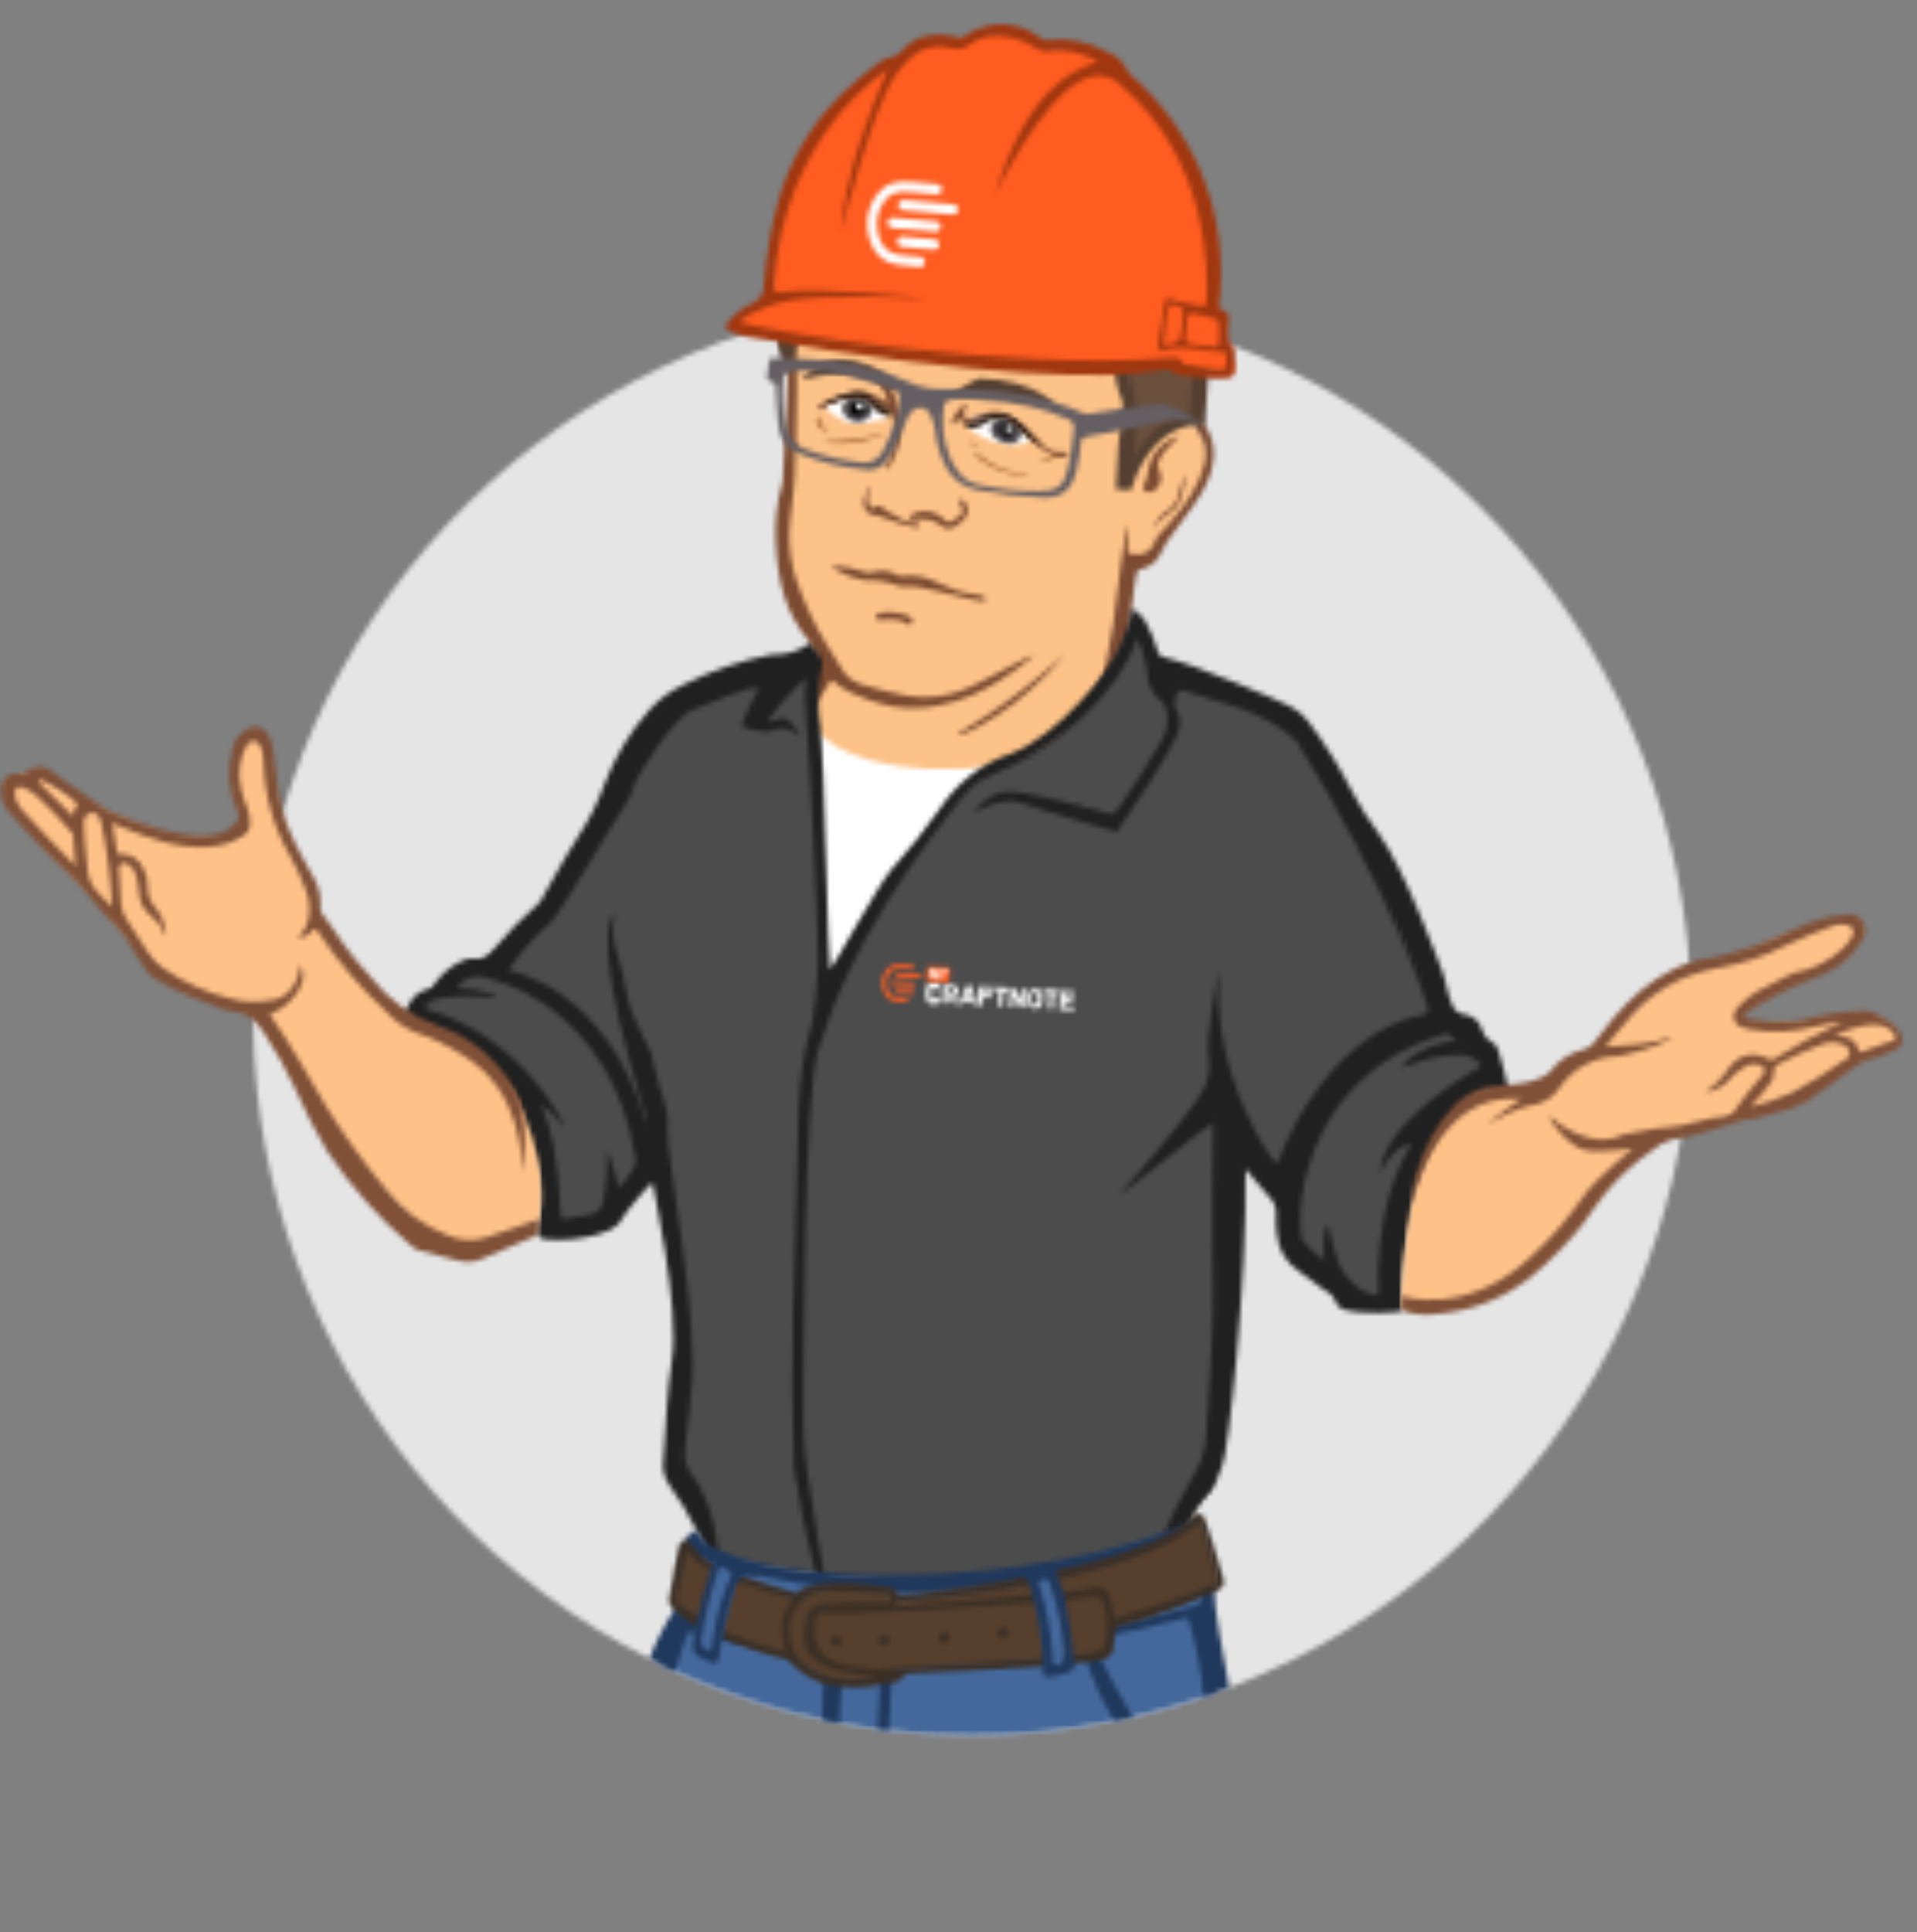 <svg height="397" viewBox="0 0 394 397" width="394" xmlns="http://www.w3.org/2000/svg">
	<rect x="0" y="0" width="394" height="397" fill="#808080" stroke="none"/>
	<mask id="a" fill="#fff">
		<path
			d="m81.568 280.904.064-.032c-61.822-30.977-93.896-100.684-77.205-167.788 16.691-67.104 77.684-113.662 146.814-112.067 69.13 1.595 127.912 50.915 141.491 118.717 13.579 67.802-21.675 135.956-84.86 164.049-.928.416-1.84.816-2.784 1.2l-2.16.896-2.256.896-2.912 1.072-2.384.832c-2.496.853-5.024 1.637-7.584 2.352-.928.256-1.84.512-2.784.736-1.36.352-2.816.72-4.08 1.008s-2.528.56-3.808.8c-9.643 1.953-19.457 2.933-29.296 2.928-3.024 0-6.016-.096-8.992-.272l-2.288-.16c-1.92-.144-3.824-.32-5.728-.544l-2.096-.256h-.192c-1.12-.144-2.224-.288-3.328-.464-1.504-.224-3.024-.496-4.512-.768-1.184-.208-2.352-.448-3.52-.704-7.9-1.66-15.65-3.972-23.168-6.912l-3.2-1.28-2.288-.976c-.576-.256-1.136-.496-1.696-.768l-2.896-1.328z"
			fill="#fff" fill-rule="evenodd"/>
	</mask>
	<mask id="b" fill="#fff">
		<path
			d="m8.848 96.008c-.848-.688-12.352-22-6.272-40.768.544-1.68.304-12.336-.32-18.544-3.92-39.264 28.384-35.728 31.456-35.728 57.488-.688 37.552 54.768 37.552 56 1.072-3.824 17.952-20.432 16.944.144-2 3.712-11.712 19.504-16.16 19.12-.688-.064-3.312 21.024-5.488 26.576-3.696 9.6-29.776 19.024-30.816 19.824-14.88 11.76-29.952 35.664-32.752 39.184-.784.992 1.952-29.776 1.232-50.368-.336-10 5.008-15.136 4.624-15.44z"
			fill="#fff" fill-rule="evenodd"/>
	</mask>
	<mask id="c" fill="#fff">
		<path
			d="m13.624 4.832c-.096.576-3.808.768-4.768.992-3.344.864-6.208-.96-8.4-3.2 0-.144 7.2-5.392 10.608-.144.224.336 2.56 1.856 2.56 2.352z"
			fill="#fff" fill-rule="evenodd"/>
	</mask>
	<mask id="d" fill="#fff">
		<path
			d="m12.464 6.208c-4.064.587-8.185-.589-11.328-3.232-1.568-1.76 5.136-6.272 11.968 1.152.96 1.072.832 1.856-.64 2.08z"
			fill="#fff" fill-rule="evenodd"/>
	</mask>
	<mask id="e" fill="#fff">
		<path d="m11.792 5.336c-3.136 1.424-11.04-2.16-11.616-4.512-.176-.768 4.496 4.944 11.616 4.512z" fill="#fff"
					fill-rule="evenodd"/>
	</mask>
	<mask id="f" fill="#fff">
		<path d="m.024 2.712c4.43.029 8.841-.569 13.104-1.776-1.104.752-7.984 3.264-13.104 1.776z" fill="#fff"
					fill-rule="evenodd"/>
	</mask>
	<mask id="g" fill="#fff">
		<path
			d="m3.224.304c.841-.162 1.71-.09 2.512.208-2.816.384-3.472 1.744-5.712 1.392 1.226-.126 2.364-.695 3.2-1.6z"
			fill="#fff" fill-rule="evenodd"/>
	</mask>
	<mask id="h" fill="#fff">
		<path d="m3.32 3.968c.256.336-4.128-1.984-1.888-3.44-.08 1.552 1.072 2.384 1.888 3.44z" fill="#fff"
					fill-rule="evenodd"/>
	</mask>
	<mask id="i" fill="#fff">
		<path d="m.408.664c-.464.816 2.576 1.6 2.624 1.6-1.776-.608-2.496-1.824-2.624-1.6z" fill="#fff"
					fill-rule="evenodd"/>
	</mask>
	<mask id="j" fill="#fff">
		<path d="m5.56 4.704c-3.296 3.392-8.64-2.56-2.848-4.224 1.248-.016 5.344 1.68 2.848 4.224z" fill="#fff"
					fill-rule="evenodd"/>
	</mask>
	<mask id="k" fill="#fff">
		<path
			d="m6.872 3.328c.432 5.664-9.168 1.776-5.344-1.968.941-.605 2.112-.733 3.162-.347s1.858 1.244 2.182 2.315z"
			fill="#fff" fill-rule="evenodd"/>
	</mask>
	<mask id="l" fill="#fff">
		<path
			d="m6.368 6.272c-.976 2.272-3.536 2.384-5.424 5.584.344-1.226 1.02-2.333 1.952-3.2.72-.656 2.912-1.312 3.344-4.224.355-1.444.892-2.836 1.6-4.144-.278 2.041-.772 4.047-1.472 5.984z"
			fill="#fff" fill-rule="evenodd"/>
	</mask>
	<mask id="m" fill="#fff">
		<path
			d="m3.8.4c1.6.56.816 23.024.56 30.016-.064 3.952-.944 7.808-1.136 11.744-.112 3.572.431 7.135 1.6 10.512 1.544 4.36 3.528 8.553 5.92 12.512 1.056 1.728 2.208 3.376 3.2 5.136.956 1.751 2.616 3.009 4.56 3.456 2.992.8 5.936 1.712 8.992 2.224 4.348.711 8.81.092 12.8-1.776 3.968-1.76 12.352-6.704 13.232-6.56-1.312 1.056-2.384 2.032-3.584 2.832-2.512 1.664-12.544 9.776-25.6 7.664-7.392-1.6-10.88-4.096-11.568-4.8s-1.072-.624-1.44.224-5.808 8.704-5.936 8.848.752-4.176-.128-4.8c-.384-.288.88-3.184 1.392-4.048 1.031-1.673 1.636-3.574 1.76-5.536.14-1.119-.197-2.245-.928-3.104-5.184-5.872-6.72-12.976-7.04-20.528-.249-4.179.233-8.37 1.424-12.384.08-.256 1.008-20.944 1.12-22.544.144-1.088.656-7.952.8-9.088z"
			fill="#fff" fill-rule="evenodd"/>
	</mask>
	<mask id="n" fill="#fff">
		<path
			d="m6.664 21.736c.187 1.518.224 3.051.112 4.576-.096 1.36.144 1.6 1.6 1.6 1.741.236 3.397-.819 3.92-2.496.512-1.488 1.952-2.432 2.896-3.664.4-.496 10.144-10.944 6.944-17.504-.208-.416-1.536-2.896-1.808-3.2-.8-.864 1.312-.928 1.6-.576 5.808 7.024.032 15.04-1.776 17.6-1.136 1.6-2.336 3.2-3.552 4.8-1.172 1.426-2.166 2.99-2.96 4.656-.699 1.71-2.184 2.974-3.984 3.392-.606.063-1.076.559-1.104 1.168-.88 4.56-1.152 9.216-1.6 13.808-.368 1.488-6.176 14.56-6.176 13.44.048-1.792 2.464-13.136 3.024-17.152.832-6.048 2.464-19.712 2.864-20.448z"
			fill="#fff" fill-rule="evenodd"/>
	</mask>
	<mask id="o" fill="#fff">
		<path
			d="m13.2 4.04c.384.192 1.376.816 1.376.816-.392-1.621-1.111-3.146-2.112-4.48-.224-.24 1.648-.176 1.952.304 3.458 5.03 3.707 11.602.64 16.88-.096.176-.832 1.024-1.104.816s2.512-4.304 2.016-8.992c-.095-1.208-.672-2.326-1.6-3.104-.582-.419-1.192-.798-1.824-1.136-6.56-4.544-11.952 1.728-12.4.912s5.04-2.992 7.264-3.504 3.968.576 5.792 1.488z"
			fill="#fff" fill-rule="evenodd"/>
	</mask>
	<mask id="p" fill="#fff">
		<path
			d="m3.4 1.184c-.656.496-.272 1.152-.016 1.632s.464.672 1.008.304c1.202-.738 2.551-1.202 3.952-1.36 1.55-.353 3.177-.021 4.464.912 2.477 1.912 4.838 3.969 7.072 6.16.805.722 1.864 1.096 2.944 1.04.608.032 2.176-.112 1.68.592-1.024 1.488-5.808-1.04-7.312-2.768-1.634-1.982-3.599-3.665-5.808-4.976-1.104-.704-4.96.352-7.008 1.6-1.008.576-1.232.24-1.6-.56s-.688-1.216-1.232-.128c-.16.272-.288.8-.768.56s-.128-.656 0-.944c.442-1.04 1.102-1.973 1.936-2.736.256-.208.544-.432.864-.128s.096.608-.176.8z"
			fill="#fff" fill-rule="evenodd"/>
	</mask>
	<mask id="q" fill="#fff">
		<path d="m23.04.312c-9.76 11.856-21.936 17.376-22.24 16.752s8.272-4.144 22.24-16.752z" fill="#fff"
					fill-rule="evenodd"/>
	</mask>
	<mask id="r" fill="#fff">
		<path
			d="m8.368.608c-.08.368-5.568 4.624-4.144 6.88 1.536 3.568-1.808 5.056-2.512 4.64s-.992-.832-.528-1.6c.462-.848.73-1.788.784-2.752.521-3.448 3.033-6.261 6.4-7.168z"
			fill="#fff" fill-rule="evenodd"/>
	</mask>
	<mask id="s" fill="#fff">
		<path
			d="m10.576 4.52c1.456-.928 1.552-1.328.88-2.752-.128-.336-.608-.72-.128-1.04s.784.16 1.056.512c.832 1.264.992 2.88-1.6 4.688-1.36.864-2.192 1.056-3.488 0-2.736-2.192-5.76-.672-6.4-1.248-.16-.64.32-.816.752-1.056 2.196-1.097 4.854-.593 6.496 1.232.656.624 1.104.624 1.728.112.225-.164.46-.314.704-.448z"
			fill="#fff" fill-rule="evenodd"/>
	</mask>
	<mask id="t" fill="#fff">
		<path
			d="m.68 3.424c.288-.928.336-2.032 1.456-2.64-.914 1.259-1.062 2.919-.384 4.32.192.256.384.576.72.256.784-.736 1.504-.384 2.16.144 1.312 1.088 2.96 1.6 4.336 2.544.259.105.536.16.816.16l2.144.24c.192.512-.24.736-.496 1.04-2.594-.586-5.136-1.383-7.6-2.384-.22-.093-.451-.158-.688-.192-.865.043-1.692-.359-2.191-1.066-.5-.707-.603-1.621-.273-2.422z"
			fill="#fff" fill-rule="evenodd"/>
	</mask>
	<mask id="u" fill="#fff">
		<path
			d="m1.056 2.4c-.496.064-.912.016-.992-.528s.304-.896.784-.896c2.051-.387 4.171-.141 6.08.704 1.072.544.512 1.216.096 1.856-.16 0-1.328-.88-1.904-1.024-1.337-.277-2.713-.315-4.064-.112z"
			fill="#fff" fill-rule="evenodd"/>
	</mask>
	<mask id="v" fill="#fff">
		<path
			d="m13 4.2c-1.871-.735-3.883-1.041-5.888-.896-2.487-.352-4.862-1.266-6.944-2.672.126-.265.416-.41.704-.352 1.956.153 3.882.567 5.728 1.232.693.216 1.435.216 2.128 0 1.6-.472 3.327-.214 4.72.704.429.241.939.293 1.408.144 2.087-.225 4.197.129 6.096 1.024 1.488.608 2.976 1.216 4.416 1.904 1.77.512 3.579.881 5.408 1.104.512.16.864.4.688 1.072s-9.152-2.032-13.36-2.752c-.797-.183-1.617-.242-2.432-.176-.905.112-1.823-.003-2.672-.336z"
			fill="#fff" fill-rule="evenodd"/>
	</mask>
	<mask id="w" fill="#fff">
		<path
			d="m3.984 3.224c-.804.634-1.842.891-2.848.704-.317-.057-.535-.352-.496-.672 0-.384.576-.288.88-.384.886-.215 1.733-.566 2.512-1.04 1.193-.697 2.579-.989 3.952-.832 1.54.455 2.964 1.235 4.176 2.288 1.344 1.264 2.368 2.976 3.84 4.112-1.427-.579-2.726-1.432-3.824-2.512-1.424-1.552-2.944-3.008-4.544-3.008-1.323.074-2.593.542-3.648 1.344z"
			fill="#fff" fill-rule="evenodd"/>
	</mask>
	<mask id="x" fill="#fff">
		<path
			d="m11.632 3.88c-2.352-2.848-4.048-2.08-6.848-1.68-1.168.224-4.944 1.824-4.608 1.488.976-.928 5.68-3.488 9.168-2.944 1.126.43 2.15 1.089 3.008 1.936.717.589 1.476 1.123 2.272 1.6.288.208.624.336.48.736-.14.349-.513.546-.88.464-1.015-.238-1.925-.799-2.592-1.6z"
			fill="#fff" fill-rule="evenodd"/>
	</mask>
	<mask id="y" fill="#fff">
		<path
			d="m73.208 75.336c-.096-1.92-.96-20.336-.832-22.624s-3.264-14.288-7.376-18.56c-.688-.8-19.888-9.152-29.488-10-1.984-.176-3.264-2.032-5.072-1.2-1.328.592-8.64 2.512-9.936 2.192-1.966-.795-4.178-.714-6.08.224-2.784 1.168-7.472 6.784-11.2 26.928-.096.512-2.416-2.832-2.224-5.6 1.36-19.472 11.76-37.616 22.4-41.408 2.704-.96 3.712-4.848 6.4-5.008 9.888-.592 29.072 1.632 31.104 2.096 10.4 2.352 20 11.76 25.28 22.576 3.52 7.216 1.44 39.248.88 39.392-.784-.592-8.528 1.072-13.856 10.992z"
			fill="#fff" fill-rule="evenodd"/>
	</mask>
	<mask id="z" fill="#fff">
		<path
			d="m.792 43.712c1.104-5.52.544-17.952 16.144-32.24-2.102-.28-4.238.154-6.064 1.232 2.048-2.304 5.472-5.424 14.976-7.232-.752-.8-5.264-2.64-5.2-3.104s12 1.296 12 1.296 10.288-3.264 10.848-2.832c-.816.8-1.952 1.632-3.008 2.688 10.432-1.952 22.976.784 27.776 1.6-1.383.384-2.719.921-3.984 1.6 7.059 1.79 13.497 5.468 18.624 10.64-1.307-.493-2.674-.81-4.064-.944 3.728 2.976 11.312 14.464 11.056 14.672s-2-1.248-2.512-.8 2.112 5.104 2.352 11.76c.704 5.52-1.104 28.368-1.104 28.368-2.272-.656-11.152.128-15.152 13.248-.976-.032-3.12.032-3.12-.24.154-5.832.645-11.649 1.472-17.424.112-.848-2.112-3.52-1.6-8.128s-2.928-15.552-3.856-16.24c-14.464-10.848-33.68-11.568-34.56-11.568 0 0 .736-1.44.96-1.92-4.864.963-9.592 2.516-14.08 4.624-.56.368-.08-2.688-.56-2.512-6.944 2.368-10.304 9.456-11.296 14.592-.864 4.624-3.728 14.768-3.872 15.152 0 0-2.944-3.2-2.176-16.288zm22.944-31.424c-16.016 8.768-20.24 26.736-20.496 35.552-.144 1.11-.144 2.234 0 3.344.384 0 1.28-24 17.28-24 0 0-.416 2.24.368 1.856 4.965-1.609 10.018-2.929 15.136-3.952l.08 2.032c.096.56 17.024.528 30.4 10.4 2.688 2.032 5.296 4.512 5.776 8.096 1.2 6.496.464 14.848 1.872 18.784 1.312 3.616-.4 12.112 0 12.16.4.048 3.872-8.032 11.392-8.24 0 0 1.664-24.352 1.44-25.456-1.952-11.072-3.936-11.072-6.4-15.872.961.172 1.936.257 2.912.256-6.448-9.264-15.456-17.152-27.12-18.304l.512-1.072c-6.298-.737-12.662-.737-18.96 0-.528.064-5.968-1.216-6.4-1.152s1.76 1.808 1.328 1.808c-3.545.578-7.043 1.418-10.464 2.512z"
			fill="#fff" fill-rule="evenodd"/>
	</mask>
	<mask id="A" fill="#fff">
		<path d="m21.768 6.4c-20.192-3.2-20.944-1.648-21.04-2s2.928-2.656 5.536-3.648c11.76.256 16 5.728 15.504 5.648z"
					fill="#fff" fill-rule="evenodd"/>
	</mask>
	<mask id="B" fill="#fff">
		<path d="m17.176 6.448c-8.784-5.072-16.832-1.136-17.136-1.52s6.752-8.8 18.496.224c2.288 2.64-.416 2.128-1.36 1.296z"
					fill="#fff" fill-rule="evenodd"/>
	</mask>
	<mask id="C" fill="#fff">
		<path
			d="m3.6 2.472c0 .64-.912 1.008-1.392 1.056-1.36-.256-1.456-1.104-1.456-1.6.128-.88.928-1.184 1.728-1.056.365.054.693.256.904.559.212.303.29.679.215 1.041z"
			fill="#fff" fill-rule="evenodd"/>
	</mask>
	<mask id="D" fill="#fff">
		<path
			d="m3.128 1.792c-.048.624-.896 1.008-1.264.88-1.312-.176-1.408-.976-1.408-1.456 0-.848.832-1.152 1.6-1.024.366.047.694.25.899.557.205.306.269.687.173 1.043z"
			fill="#fff" fill-rule="evenodd"/>
	</mask>
	<mask id="E" fill="#fff">
		<path
			d="m2.12 2.088c-.338.201-.772.127-1.024-.176-.215-.26-.215-.636 0-.896.32-.299.816-.299 1.136 0 .139.152.207.356.185.561s-.13.391-.297.511z"
			fill="#fff" fill-rule="evenodd"/>
	</mask>
	<mask id="F" fill="#fff">
		<path
			d="m1.76 1.68c-.353.232-.826.156-1.088-.176-.193-.279-.159-.655.08-.896.317-.289.803-.289 1.12 0 .139.152.207.356.185.561s-.13.391-.297.511z"
			fill="#fff" fill-rule="evenodd"/>
	</mask>
	<mask id="G" fill="#fff">
		<path
			d="m7.544 20.32c-2.207-.698-3.865-2.534-4.336-4.8-.512-2.512-.8-9.6-.8-9.6-1.184-.608-1.76-.96-1.76-.96.074-1.467.283-2.924.624-4.352 1.344-.176 11.264.272 13.104.544 5.188.656 10.25 2.074 15.024 4.208 2.255 1.085 4.73 1.633 7.232 1.6 4.3-.139 8.604.027 12.88.496 5.768.743 11.399 2.311 16.72 4.656 0 0 11.552-1.84 15.136-2.048 2.832-.16 9.232 4.064 9.232 4.384-1.552-1.136-6.224-1.28-7.616-.992-5.696 1.168-10.448 2.32-16.208 3.2-.704.112-1.6.4-1.6 1.152-.175 1.942-.469 3.87-.88 5.776-1.072 4.32-3.232 5.76-6.768 5.664-4.658-.177-9.296-.712-13.872-1.6-2.588-.503-4.817-2.134-6.08-4.448-1.317-2.383-2.118-5.016-2.352-7.728-1.04-6.4-4.24-4.976-5.376-3.2-.493.825-.911 1.692-1.248 2.592-.846 2.665-2.133 5.169-3.808 7.408-.931.948-2.249 1.409-3.568 1.248-4.699-.346-9.315-1.426-13.68-3.2zm29.472-10.048c-.601 3.675-.158 7.445 1.28 10.88 1.168 2.448 2.672 4.784 5.696 5.424 4.157.91 8.401 1.361 12.656 1.344 3.648-.048 4.944-.96 5.808-4.48.632-2.736 1.05-5.518 1.248-8.32.169-.854-.335-1.698-1.168-1.952-5.119-2.262-10.604-3.579-16.192-3.888-2.04-.232-4.091-.344-6.144-.336-.887-.059-1.774.129-2.56.544-.304.176-.624.352-.624.784zm-33.072-5.104c-.327 3.159-.121 6.349.608 9.44.477 2.418 2.301 4.347 4.688 4.96 3.657 1.34 7.478 2.18 11.36 2.496 1.593.025 3.062-.856 3.792-2.272 1.005-1.913 1.856-3.903 2.544-5.952.693-1.637 1.005-3.409.912-5.184.033-.726-.427-1.383-1.12-1.6-2.129-.839-4.316-1.523-6.544-2.048-4.529-1.468-9.298-2.054-14.048-1.728-1.696.176-1.936.288-2.192 1.888z"
			fill="#fff" fill-rule="evenodd"/>
	</mask>
	<mask id="H" fill="#fff">
		<path
			d="m1.88 55.056c.528-2.896-2.16-55.168-1.504-54.4 10.144 12.16 41.312 8 42.656 6.4-20.784 12.64-41.632 50.624-41.152 48z"
			fill="#fff" fill-rule="evenodd"/>
	</mask>
	<mask id="I" fill="#fff">
		<path
			d="m148.816.928c.72-1.6 4.8 12.8 9.408 11.808.304.256 11.104.88 20.8 7.808 6.688 4.8 11.888 13.952 16.464 22.752 8 15.456 7.728 23.04 16.848 35.664 5.024 6.944 10.144 14 10.065 14.24-.513 1.52-11.281 8.368-16.001 19.104-5.168 11.84-4.288 27.632-4.656 28.656-.176.496-9.504-.432-17.344-8.544-3.2-3.2-2.08-9.6-4.528-13.584-4.32-7.04-11.056-11.2-10.304-10.304-.112 1.056-2.48 64.944-4.592 70.24-.784 1.92-8.592 8.08-9.6 9.904-27.408 18.512-92.096 4.8-92.096 4.8-11.328-23.168-8.336-30.816-8.416-34.144 0-.32 1.024-8.784 1.04-9.104.112-1.872-2.864-36.208-3.92-37.152-1.936-1.728-5.536 5.84-9.872 9.488-3.525 2.876-8.026 4.275-12.56 3.904-.608-.224.496-39.104-29.248-44.32-.592-.096 4.512-6.672 10.544-9.184s14.144-9.104 19.008-15.2c12.08-15.264 18.944-36 18.944-36.096 10.88-11.744 31.152-10.112 32.688-11.936 2.656-3.2 4.56 46.208 3.408 69.504 0 0 5.808-16.544 25.856-40.672 1.072-1.296 7.12-7.088 7.184-7.12 2.64-1.6 7.84-2.432 13.328-6.208 6.352-4.32 12.544-12.928 17.552-24.304z"
			fill="#fff" fill-rule="evenodd"/>
	</mask>
	<mask id="J" fill="#fff">
		<path
			d="m225.92 90.72c.955 3.112 1.74 6.274 2.352 9.472-.858.375-1.851.253-2.592-.32-1.488-1.168-2.848-.304-4 .432-14.256 9.264-15.872 37.92-15.584 44 .032.464-7.872.832-11.456-.08-1.01-.174-1.845-.886-2.176-1.856-.265-.766-.799-1.409-1.504-1.808-2.144-1.28-3.936-3.072-6.048-4.384-2.554-1.675-4.199-4.429-4.464-7.472-.184-1.352-.248-2.717-.192-4.08.126-1.249-.294-2.491-1.152-3.408-1.584-1.744-4.96-5.712-5.12-5.984.384 22.784-3.568 58.816-4.8 61.008-.88 1.728-1.12 3.744-2.48 5.248-1.545 1.538-2.774 3.365-3.616 5.376-.72 2-2.272 3.472-2.864 5.488-.08.24-3.984-.24-3.792-.72.464-1.2 5.104-10.544 7.136-13.904 1.425-2.437 2.242-5.181 2.384-8 .288-3.792 1.568-23.744 1.344-29.936-.272-8.208 0-30.832 0-34.032-.496-.112-18.768 14.896-19.312 14.704 2.864-2.896 14.368-16.464 16.848-20.688 1.473-2.271 2.043-5.01 1.6-7.68-.656-3.712 1.792-17.2 2.144-17.408-1.744 21.616 11.584 40.224 11.92 39.36 10.96-27.632 28.88-30.4 29.504-30.4 1.056 0 1.488-.624 1.488-1.6 0-.272-7.744-23.936-26.944-54.672-3.361-3.08-7.336-5.414-11.664-6.848-3.728-1.072-7.472-2.288-11.2-3.52-.347-.197-.767-.22-1.134-.063s-.64.476-.738.863c-.552 1.107-.491 2.421.16 3.472.641 1.138.758 2.498.32 3.728-1.072 3.728-10.416 17.616-12.8 20.912 0 0-15.728-4.48-19.744-5.936s-8.976 2.048-9.6 1.888c1.936-2.304 4-4.16 7.2-4.16 4.256-.112 19.008 3.968 19.344 4.096 2.112.752 2.048.704 3.488-1.152 1.696-2.192 7.488-11.392 8.72-13.776.997-1.768 1.31-3.84.88-5.824-.114-.808-.517-1.548-1.136-2.08-2.32-1.648-2.8-4.064-2.992-6.656-.296-2.18-.985-4.289-2.032-6.224-.896 4.656-9.744 20.08-29.856 28.176-3.312 1.328-5.472 3.952-7.664 6.72-22.48 28.48-25.968 44.8-27.76 49.28-3.2 7.872-3.2 67.536-3.2 77.472.043 3.619.358 7.229.944 10.8.848 5.296 3.216 20.288 3.6 21.296.192.48-1.776-.672-2.112-1.728-1.823-7.067-3.281-14.223-4.368-21.44-.4-10.56-.416-21.152-.176-31.712.144-6.624 1.12-39.424 1.12-42.032.156-5.797 1.026-11.552 2.592-17.136.928-3.44.8-7.024 1.28-10.512.608-4.304-1.872-49.328-2.4-53.632-.247-2.42-.247-4.86 0-7.28-2.991 2.692-5.674 5.708-8 8.992 1.056-.256 2.128-.48 3.2-.784 1.504-.432 3.952 4.016 3.712 3.84-2.384-1.904-3.728-2.144-5.584-1.36-2.112.896-6.704-.64-6.56-1.056 1.048-2.566 2.239-5.071 3.568-7.504-1.712-.912-10 3.104-13.872 4.512-3.504 1.232-11.568 14.032-11.888 15.632-.307 1.278-.85 2.488-1.6 3.568-3.024 4.512-13.568 22.72-15.392 24.32-3.315 2.894-6.245 6.201-8.72 9.84 1.344.272 20.224 4.032 28.208 31.04l.352-.112c-.816-3.056-12.032-36.336-6.656-42.864-.669 3.066-.441 6.26.656 9.2.848 2.928 1.504 5.92 2.096 8.912.656 3.36 4.512 10.192 4.656 10.752.88 3.824 1.84 7.648 3.088 11.392.392 1.361.501 2.788.32 4.192-.464 5.04 6.864 40.24 4.8 54.64-.512 3.648-.592 7.28-1.136 10.864-.385 2.088.164 4.24 1.504 5.888 3.696 4.528 5.712 14.496 5.296 19.2-.08.88-4.144-7.328-4.432-7.904-1.659-3.356-3.597-6.567-5.792-9.6-.957-1.465-1.344-3.229-1.088-4.96.544-6.848.672-13.76 1.744-20.56 1.696-10.624-3.984-36.192-3.984-36.384-.416-.112-5.648 6.16-6.24 7.328-1.104 2.176-3.328 2.736-5.456 3.392-3.193.832-6.499 1.151-9.792.944-1.808-.032-2.432-.896-2.096-2.64 5.104-26.768-25.616-41.44-26.24-41.168s-.992-.384-1.488-.576v-1.216c.361-1.055.833-2.069 1.408-3.024.793-1.466 2.182-2.516 3.808-2.88.8-.096 1.296-.944 1.712-1.6 1.446-1.898 3.366-3.383 5.568-4.304.647-.345 1.392-.458 2.112-.32 1.446.224 2.894-.397 3.728-1.6 3.052-3.586 6.351-6.954 9.872-10.08.24-.192 5.12-9.344 7.824-13.392 2.164-3.291 3.946-6.818 5.312-10.512 2.157-5.774 5.369-11.096 9.472-15.696 1.935-2.092 4.255-3.792 6.832-5.008 5.668-2.857 11.696-4.934 17.92-6.176.754-.139 1.523-.182 2.288-.128 2.153-.192 4.201-1.016 5.888-2.368.944 1.204 1.805 2.471 2.576 3.792-.08.544-.064.384-.4 2.544-.725 3.695-.758 7.493-.096 11.2.656 5.28 1.616 49.424 1.984 49.6s9.76-17.216 12.688-20.624c3.583-3.859 6.878-7.977 9.856-12.32 3.462-5.334 8.619-9.347 14.64-11.392 9.792-3.712 20.256-16.992 22.4-21.792 2.816-6.656 2.016-7.744 2.384-7.888s2.24 1.488 2.672 2.256c1.159 2.017 2.073 4.165 2.72 6.4.145.667.698 1.168 1.376 1.248 6.56 1.536 24.304 9.232 25.76 10.032 1.442.713 2.705 1.741 3.696 3.008 3.52 4.661 6.62 9.624 9.264 14.832 1.508 2.884 3.259 5.635 5.232 8.224 5.584 7.696 12.736 27.376 13.12 28.384.864 2.208 1.024 4.784 2.112 7.008.316.959 1.145 1.659 2.144 1.808 1.981.171 3.621 1.61 4.048 3.552.209.864.797 1.587 1.6 1.968.767.363 1.347 1.03 1.6 1.84zm-177.328 22.176c-5.136-31.536-29.456-36.592-30.768-36.992-2.218-.821-4.702.096-5.856 2.16 4.08.176 7.52.96 8.176 1.92-.992 0-12.128-1.072-14.192 1.248-.304.336-1.152.88-.112 1.184 19.248 5.568 28.384 23.472 28.08 24.112-1.345-1.748-2.922-3.303-4.688-4.624 1.052 2.723 1.903 5.52 2.544 8.368.829 4.673 1.316 9.4 1.456 14.144 0 1.008.464 1.168 1.184 1.008 1.712-.416 3.472-.496 5.184-.896 1.049-.167 1.905-.929 2.192-1.952.992-2.64.992-10.256.992-11.344.828 2.198 1.528 4.441 2.096 6.72.096.352.272.752.624.832s.48-.368.656-.624c.736-1.088 1.456-2.208 2.192-3.312.357-.586.445-1.297.24-1.952zm172.64-18.096c.416-.256 1.136-.32.944-.992s-2.256-1.952-2.736-1.952c-6.512-.736-12.928 2.72-13.44 2.464.096-.192 3.056-4.4 11.2-5.488-.848-.56-1.28-1.648-2.192-1.376-31.216 9.248-30.784 40.288-29.184 42.528 1.201 1.57 2.662 2.923 4.32 4 .032-2.656-.576-5.072.768-7.456.704 1.952 1.056 7.504 4.016 10.944 1.468 1.999 3.653 3.352 6.096 3.776.528.128.176-3.296.176-4.672.688-19.136 6.896-25.456 6.768-26.656-2.496.864-3.872 1.616-6.4 6.064.896-10.48 18.256-20.304 19.664-21.184z"
			fill="#fff" fill-rule="evenodd"/>
	</mask>
	<mask id="K" fill="#fff">
		<path
			d="m113.696 34.88-2.384.832c-2.496.853-5.024 1.637-7.584 2.352-.928.256-1.84.512-2.784.736-1.365.352-2.725.688-4.08 1.008-1.264.288-2.528.56-3.808.8-9.643 1.953-19.457 2.933-29.296 2.928-3.024 0-6.016-.096-8.992-.272l-2.288-.16c-1.92-.144-3.824-.32-5.728-.544l-2.096-.256h-.192c-1.12-.144-2.224-.288-3.328-.464-1.504-.224-3.024-.496-4.512-.768-1.184-.208-2.352-.448-3.52-.704-7.9-1.66-15.65-3.972-23.168-6.912l-3.2-1.28-2.224-.976c-.576-.256-1.136-.496-1.696-.768l-2.816-1.36c.64-1.76 1.824-4.656 4.016-9.6.096-.272 1.152-15.504 2.192-15.088 51.344 20.496 102.144-5.088 102.896-3.36.576 1.344 4.528 14.688 2.368 19.072-.32.48 1.008 8.112 2.224 14.784z"
			fill="#fff" fill-rule="evenodd"/>
	</mask>
	<mask id="L" fill="#fff">
		<path
			d="m38.04 26.344c0-.848.16-10 .192-11.696-.016-.272-12.112-1.952-20.112-3.968-1.552-.4-2.96-.8-4.096-1.216-.961-.274-1.859-.736-2.64-1.36-1.03 3.92-1.81 7.901-2.336 11.92.532.592 1.203 1.043 1.952 1.312 1.472.627 2.991 1.135 4.544 1.52 8.608 2.288 22.496 3.92 22.496 3.488zm78.4-11.2h.16c-.112 2.864 1.84 13.264 3.04 19.648l-2.912 1.072-2.384.832c-.44-5.544-1.514-11.02-3.2-16.32-6.048 1.552-13.248 3.2-19.2 4.32-.624.096 2.496 7.504 7.84 16.096-1.264.288-2.528.56-3.808.8-5.504-9.472-5.504-12.832-6.8-16.224 0 0-21.12 4.16-38.72 4.16 0 0-.56 8.72-.784 14.016l-2.096-.256h-.192c.16-4.608.672-11.984.976-13.712 0 0-7.872-.528-7.872 0-.553 4.144-.868 8.316-.944 12.496-1.184-.208-2.352-.448-3.52-.704.064-9.024.56-11.728.944-12.416-6.08-.336-27.984-5.44-28.336-5.584s-1.728 4.192-2.896 8l-2.896-1.328-2.352-1.168c1.305-3.494 2.996-6.832 5.04-9.952.508-1.099.675-2.325.48-3.52-.042-3.665.598-7.305 1.888-10.736.087-.31.205-.61.352-.896.498-.556 1.102-1.008 1.776-1.328.24.208 1.552 2.112 1.952 2.448 10.336 8.768 66.768 10.768 101.264-4.8.704 3.856 2.064 6.96 2.768 10.384.304 1.538.449 3.104.432 4.672zm-4.352 3.008h.08c1.776-.464 2.16-1.12 1.84-2.944-.533-3.604-1.281-7.173-2.24-10.688-13.36 5.424-43.264 11.776-66.16 10.592-2.199-.314-4.259 1.148-4.688 3.328-.496 2.733-.641 5.518-.432 8.288.064.56 29.584 2.448 71.6-8.576z"
			fill="#fff" fill-rule="evenodd"/>
	</mask>
	<mask id="M" fill="#fff">
		<path
			d="m3.064.144c1.632.016 2.368.912 2.352 2.928.083.673-.147 1.346-.625 1.827-.478.481-1.15.716-1.823.637-.711.059-1.414-.186-1.935-.673-.521-.488-.812-1.173-.8-1.887-.088-.775.182-1.547.734-2.098s1.324-.821 2.099-.734zm0 4.208h-.016c.388.04.771-.114 1.024-.411.253-.297.343-.7.24-1.077 0-1.312-.368-1.792-1.296-1.792-.451-.064-.906.079-1.239.39-.333.311-.507.756-.473 1.21-.026.467.154.922.493 1.246.339.323.802.482 1.267.434z"
			fill="#fff" fill-rule="evenodd"/>
	</mask>
	<mask id="N" fill="#fff">
		<path
			d="m45.68 32.768c-14.08 6.208-20.816-3.44-21.44-3.488-13.072-2.208-24.224-9.888-24.129-11.2.033-.544 2.497-12.432 2.833-11.744 2.544 5.344 18.544 9.008 22.704 11.04.544.272 2.848-1.568 3.376-1.728 4.848-1.36 15.936.272 16.272.56 1.104.912-.08 1.296 1.2 1.296 3.936.192 50.72-4.8 62.144-16.816.352-.24 3.168 10.432 4.16 13.056.608 1.6-18.096 9.072-22.16 8.608-.32 2.096-.304 6.528-2.416 7.008-7.344 1.632-38.96 1.808-42.544 3.408z"
			fill="#fff" fill-rule="evenodd"/>
	</mask>
	<mask id="O" fill="#fff">
		<path
			d="m2.832 1.016c.004.31-.129.606-.363.81-.234.203-.546.293-.853.246-.64-.016-1.104-.256-1.072-1.04s.624-.992 1.264-.96 1.024.304 1.024.944z"
			fill="#fff" fill-rule="evenodd"/>
	</mask>
	<mask id="P" fill="#fff">
		<path
			d="m3.2 1.376c.038.303-.059.607-.266.832s-.501.348-.806.336c-.302.049-.611-.042-.838-.247-.227-.205-.349-.503-.33-.809 0-.672.544-1.136 1.104-1.056s1.136.24 1.136.944z"
			fill="#fff" fill-rule="evenodd"/>
	</mask>
	<mask id="Q" fill="#fff">
		<path
			d="m2.96 1.368c-.048.624-.496 1.024-1.104.896s-1.072-.416-1.072-1.088c-.008-.272.105-.533.31-.713.204-.179.478-.258.746-.215.672.032 1.12.352 1.12 1.12z"
			fill="#fff" fill-rule="evenodd"/>
	</mask>
	<mask id="R" fill="#fff">
		<path
			d="m2.408 1.576c-.006.289-.136.561-.356.747s-.51.27-.796.229c-.309.032-.617-.069-.848-.276s-.365-.502-.368-.812c0-.752.72-.864 1.28-1.008.64.128 1.088.464 1.088 1.12z"
			fill="#fff" fill-rule="evenodd"/>
	</mask>
	<mask id="S" fill="#fff">
		<path
			d="m24.68 30c-4-.944-18.544-5.328-21.872-9.312-.608-.736-2.96-1.424-2.096-4.064.48-2.224 1.568-8.208 1.824-9.808.128-.896 1.6-1.6 1.6-1.6.842 1.185 1.762 2.312 2.752 3.376 2.24 2.784 15.536 6.656 19.84 7.792.32.08 1.184-3.728 18.944-1.264.88.112 1.584.56 1.744 1.296s.704.336 1.072.336c4.608-.304 48.224-5.328 59.504-15.696l.4-.848c.581-.041 1.163-.041 1.744 0 .88 1.472 3.424 10.32 4.08 12.512.544 1.888.432 2.288-1.168 3.2-6.508 2.883-13.213 5.3-20.064 7.232-.56.144-.832.256-.832.896-.015 1.365-.16 2.726-.432 4.064-.128 1.104-1.312 1.888-2.8 2.016-9.28 1.568-33.136 2.464-39.04 2.72-.576.032-1.168-.096-1.312.8-.112.592-.752.752-1.312.896-17.36 4.272-21.264-4.256-22.576-4.544zm65.344-3.072v-.032c.647-2.45.636-5.028-.032-7.472-.336-2.448-1.12-2.544-3.536-2.16-4.688 1.04-50.896 3.904-54.192 3.2-1.04-.224-1.36.272-1.6 1.04-.124.422-.199.857-.224 1.296-.32 3.056.784 6.928 4.976 8 2.56.605 5.167.99 7.792 1.152 7.216-.656 38.864-1.936 44.8-3.424 1.184-.32 1.648-.56 2.016-1.6zm-42.08-8.944v-.032c-.48.016-.848-.112-.816.688s.64.4.976.4c2.64-.192 35.792-2.72 40.496-3.856 1.168-.144 1.632.416 2.144 1.232.736 1.618 1.19 3.349 1.344 5.12 2.064-.528 15.376-4.528 19.664-6.736 1.488-.832 1.504-.832.912-2.432s-2.32-8.608-3.2-10.464c-14.56 12.48-55.408 15.808-61.52 16.08zm-16.512-1.888v-.032c-2.581.553-4.7 2.388-5.616 4.864-.899 2.495-.708 5.253.528 7.6 1.52 2.96 4.592 4.304 7.616 5.264 3.106.536 6.29.411 9.344-.368-6.752-.304-10.24-1.6-12.464-3.2-1.533-.877-2.498-2.49-2.544-4.256-.057-1.408.072-2.818.384-4.192.283-1.745 1.726-3.068 3.488-3.2 4.203-.373 8.429-.427 12.64-.16.928.064 1.232-.096 1.312-1.04s-.496-.944-1.152-.944c-2.192.096-11.168-.992-13.536-.336zm-29.232.944c-.24.883.193 1.81 1.024 2.192 6.456 4.378 13.69 7.479 21.312 9.136 0-.016-2.688-6.928 1.6-10.656-3.952-1.232-19.232-4.992-21.792-9.984-.432.288-1.488 6.368-2.144 9.312z"
			fill="#fff" fill-rule="evenodd"/>
	</mask>
	<mask id="T" fill="#fff">
		<path
			d="m7.52 19.248c-.656.352-3.68 1.952-4.112 1.312-.304-.32-1.376-14.592-3.2-19.392-.16-.416 3.392-1.344 3.648-.912 3.136 5.216 3.664 18.576 3.664 18.992z"
			fill="#fff" fill-rule="evenodd"/>
	</mask>
	<mask id="U" fill="#fff">
		<path
			d="m3.912 20.536c-.24.544-3.456-.752-3.776-3.456.112-.576 3.232-14.08 4.224-16.576.176-.448 4.32 2.24 4.192 2.752-.928 4.16-4.4 16.736-4.64 17.28z"
			fill="#fff" fill-rule="evenodd"/>
	</mask>
	<mask id="V" fill="#fff">
		<path
			d="m3.728 22.4c-1.392-.72-3.664-1.2-3.216-3.136-.368.72.928-8.576 4.272-17.744.432-1.152 1.296-1.712 2.32-1.056 1.975 1.328 4.242 2.157 6.608 2.416.832.08 1.056 2.08-.768 1.76-2.224-.384-2.96.464-3.824 2.448-1.824 4.416-3.328 14.384-3.424 14.64-.368 1.296-.768 1.28-1.968.672zm1.888-18.96c-1.67 4.808-2.855 9.772-3.536 14.816-.144 1.168.912 1.664 2.032 2 .112-.592.304-1.088.304-1.6.523-4.239 1.599-8.392 3.2-12.352 1.04-2.352 1.28-2.112-1.12-3.2-.512-.24-.704-.176-.88.336z"
			fill="#fff" fill-rule="evenodd"/>
	</mask>
	<mask id="W" fill="#fff">
		<path
			d="m5.04 23.6c-.992-.4-.64-.992-.64-1.952-.126-5.421-.97-10.801-2.512-16-.368-1.056-1.248-2.464-.88-3.44s1.872-.72 2.864-.976c2.928-.736 2.88-.672 3.616 2.208 2.032 3.664 3.344 16.64 3.344 18.24-.704 1.504-5.392 1.92-5.792 1.92zm-1.408-18.704c1.418 4.524 2.325 9.194 2.704 13.92 0 .448-.048 2.368.48 2.304s1.28.256 1.6-.736c1.104-2.16-1.232-12.464-2.672-16.208-.448-1.136-1.168-.624-1.84-.48-.944.176-.384.784-.272 1.2z"
			fill="#fff" fill-rule="evenodd"/>
	</mask>
	<mask id="X" fill="#fff">
		<path
			d="m2 1.952c-.331-.038-.63.198-.672.528v1.232c-.016.384.32.608.64.624s.624-.256.64-.368.032-.208.176-.208h.576c.16 0 .16.064.16.208-.075.884-.852 1.539-1.736 1.464s-1.539-.852-1.464-1.736v-1.392c0-.884.716-1.6 1.6-1.6s1.6.716 1.6 1.6c0 .16-.048.16-.192.16h-.576c-.16-.016-.16-.192-.16-.192-.118-.213-.349-.338-.592-.32z"
			fill="#fff" fill-rule="evenodd"/>
	</mask>
	<mask id="Y" fill="#fff">
		<path
			d="m2.92 1.672-1.872-.128v.688h1.6c.16.016.16.08.16.192v.464c-.016.16-.048.16-.176.16h-1.6l-.08 1.376c-.016.176-.048.176-.176.176h-.592c-.16 0-.16-.08-.16-.176l.176-3.552c.016-.176.048-.176.192-.176l2.544.144c.16 0 .16.064.16.176v.48c0 .176-.032.176-.176.176z"
			fill="#fff" fill-rule="evenodd"/>
	</mask>
	<mask id="Z" fill="#fff">
		<path
			d="m1.064 4.264c-.048.128-.096.16-.224.048h-.624c-.096-.016-.096-.176-.096-.176l1.504-3.472c.031-.113.139-.188.256-.176h.56c.144 0 .24.064.24.192l1.12 3.616c.032.16.032.16-.096.16h-.624c-.224 0-.224-.048-.224-.192l-.144-.464h-1.456zm1.04-2.576-.512 1.344h.88z"
			fill="#fff" fill-rule="evenodd"/>
	</mask>
	<mask id="aa" fill="#fff">
		<path
			d="m4.024 1.784c-.077.499-.441.907-.928 1.04l.768 1.264c.036.034.046.087.024.132-.022.044-.071.069-.12.06h-.704c-.125-.002-.238-.077-.288-.192l-.592-.992c-.032-.099-.032-.205 0-.304v-.48c0-.16.032-.16.176-.16h.128c.286.028.542-.178.576-.464.004-.132-.044-.26-.134-.355s-.214-.152-.346-.157h-.8l-.144 2.88c-.016.16-.08.16-.176.16h-.592c-.16-.016-.16-.048-.16-.192l.192-3.552c0-.16.032-.16.176-.16l1.488.08c.438-.039.869.127 1.168.448.22.263.324.603.288.944z"
			fill="#fff" fill-rule="evenodd"/>
	</mask>
	<mask id="ab" fill="#fff">
		<path
			d="m3.64 1.552-1.92-.096v.656l1.6.08c.16 0 .16.08.16.176v.464c.005.048-.012.096-.046.13-.034.034-.082.051-.13.046l-1.6-.096v.784l1.888.112c.16-.016.16.064.16.16v.496c0 .16-.048.16-.192.16l-2.656-.144c-.16 0-.16-.08-.16-.176l.192-3.552c0-.176.032-.176.176-.176l2.56.144c.16 0 .16.08.16.176v.496c-.016.16-.048.16-.192.16z"
			fill="#fff" fill-rule="evenodd"/>
	</mask>
	<mask id="ac" fill="#fff">
		<path
			d="m1.648 4.352c-.112 0-.176-.032-.16-.304l.144-2.88h-.912c-.16-.016-.16-.08-.16-.192v-.48c.016-.176.048-.176.192-.176l2.752.144c.16 0 .16.064.16.192v.496c-.016.16-.048.16-.192.16h-.912l-.144 2.88c-.016.16-.08.16-.176.16z"
			fill="#fff" fill-rule="evenodd"/>
	</mask>
	<mask id="ad" fill="#fff">
		<path
			d="m1.36 4.808c-.112 0-.176-.032-.144-.304l.144-2.88h-.912c-.16-.016-.16-.08-.16-.192v-.48c0-.176.032-.176.176-.176l2.768.16c.144-.016.144.064.144.176v.496c-.016.16-.048.16-.176.16h-.912l-.16 2.88c0 .16-.064.16-.176.16z"
			fill="#fff" fill-rule="evenodd"/>
	</mask>
	<mask id="ae" fill="#fff">
		<path
			d="m3.272 3.04c-.1.758-.774 1.306-1.536 1.248-.39.017-.771-.124-1.054-.393-.284-.269-.446-.641-.45-1.031v-1.408c.108-.778.82-1.327 1.6-1.232.389-.017.769.122 1.054.386.286.265.453.632.466 1.022zm-2.256-.208c-.019.319.211.599.528.64h.096c.17.028.344-.02.476-.13.132-.111.209-.273.212-.446v-1.232c.032-.384-.24-.64-.624-.64-.321-.049-.624.162-.688.48-.007.032-.007.064 0 .096z"
			fill="#fff" fill-rule="evenodd"/>
	</mask>
	<mask id="af" fill="#fff">
		<path
			d="m1.224 3.968-.592.016c-.16 0-.16-.048-.16-.176l.192-3.552c-.005-.048.012-.096.046-.13.034-.034.082-.051.13-.046h.56c.144.016.256.096.256.224l1.152 2.096.112-2.064c0-.16.08-.16.176-.16h.576c.16 0 .16.032.16.176l-.176 3.552c-.016.16-.048.16-.192.16h-.544c-.144-.016-.176-.096-.256-.224l-1.152-2.112-.112 2.08c0 .16-.064.16-.176.16z"
			fill="#fff" fill-rule="evenodd"/>
	</mask>
	<mask id="ag" fill="#fff">
		<path
			d="m5.088 3.8s-.112.096-.112.096l-4.4-.224c-.064-.008-.113-.063-.112-.128l.144-2.816c.016-.096.128-.096.128-.096l4.4.224c.096 0 .096.112.096.112z"
			fill="#fff" fill-rule="evenodd"/>
	</mask>
	<mask id="ah" fill="#fff">
		<path
			d="m.6 2.304s.032-.24.032-.24v-.704l-.624-1.28h.368c.067.004.124.048.144.112l.336.704.384-.672h.16.352v.096l-.736 1.184v.704c.006.027-.002.055-.021.075-.019.02-.048.028-.075.021z"
			fill="#fff" fill-rule="evenodd"/>
	</mask>
	<mask id="ai" fill="#fff">
		<path
			d="m2.56 2.256c-.064-.016-.288-.16-.288-.16v-1.088l-.352.544c-.028.021-.068.021-.096 0h-.16v-.08l-.288-.576v1.088c0 .096-.096.096-.096.096h-.32v-.096l.096-1.936h.096.32c.144 0 .144.112.144.112l.4.816.48-.768c.016-.065.078-.106.144-.096l.336.656v1.392c-.096.096-.096.096-.096.096z"
			fill="#fff" fill-rule="evenodd"/>
	</mask>
	<mask id="aj" fill="#fff">
		<path
			d="m1.192 3.8.016.176c-.028.746.185 1.481.608 2.096.182.246.417.449.688.592.442.18.915.267 1.392.256h1.36c.235.017.417.213.416.448-.008.256-.209.464-.464.48h-1.36c-.605.006-1.204-.114-1.76-.352-.401-.202-.747-.498-1.008-.864-.545-.8-.825-1.752-.8-2.72v-.16c.055-.967.426-1.889 1.056-2.624.302-.322.667-.578 1.072-.752.577-.19 1.189-.25 1.792-.176h.208l2.128.112c.259.017.457.237.448.496-.008.123-.065.238-.158.319-.093.081-.215.122-.338.113l-2.112-.112h-.224c-.468-.057-.942-.013-1.392.128-.286.112-.543.287-.752.512-.481.573-.767 1.285-.816 2.032z"
			fill="#fff" fill-rule="evenodd"/>
	</mask>
	<mask id="ak" fill="#fff">
		<path
			d="m5.008 2.064-4.416-.24c-.13.009-.258-.036-.355-.123-.097-.087-.153-.211-.157-.341.049-.264.293-.446.56-.416l4.416.24c.13-.009.258.036.355.123.097.087.153.211.157.341-.049.264-.293.446-.56.416z"
			fill="#fff" fill-rule="evenodd"/>
	</mask>
	<mask id="al" fill="#fff">
		<path
			d="m4.488 1.664-3.824-.192c-.13.004-.256-.044-.35-.135s-.146-.215-.146-.345c.016-.128.083-.244.185-.322s.232-.112.359-.094l3.824.192c.13-.004.256.044.35.135s.146.215.146.345c-.016.128-.083.244-.185.322s-.232.112-.359.094z"
			fill="#fff" fill-rule="evenodd"/>
	</mask>
	<mask id="am" fill="#fff">
		<path
			d="m.544 1.168c-.129.004-.253-.045-.344-.136s-.14-.216-.136-.344c.033-.259.268-.444.528-.416l2.864.144c.265.008.48.216.496.48-.012.127-.075.243-.175.321s-.228.113-.353.095z"
			fill="#fff" fill-rule="evenodd"/>
	</mask>
	<mask id="an" fill="#fff">
		<path
			d="m79.408 13.232c-3.216 1.408-10.976 6.4-10.16 6.512 3.024 4.448 19.6-.256 24.88.128 7.424-.128 8.688 5.04 7.728 5.392-3.205 1.149-6.322 2.529-9.328 4.128-3.984 3.264-13.504 7.568-18.192 9.504-3.376 1.392-23.52 5.424-24.624 6.592-.832.88-14.976 18.368-16.576 19.888-10.848 15.76-32.32 14.4-33.04 14.4-.368-1.872.784-19.744 3.536-26.944 2.288-5.904 6.56-18.816 24-17.808 1.232-.512 11.488-7.792 11.936-8.288 4.832-5.328 9.84-10.736 15.888-14.64 1.488-.96 15.312-4.8 18.176-6.4 4.752-2.736 19.04-6.928 20.496-5.04 3.2 4.176-9.712 10.368-14.72 12.576z"
			fill="#fff" fill-rule="evenodd"/>
	</mask>
	<mask id="ao" fill="#fff">
		<path
			d="m36.496 22.056c4.704.096 16.128 2.064 13.664-3.984-3.744-8.784-.384-16.864 1.6-17.456 2.96-.88 4.736 12.688 5.296 16.096.256 1.648 6.208 16.128 7.216 16.592.704.32.32 5.408.56 5.776 14.08 21.184 27.408 24.32 30.848 25.84 2.24.992 8.096 7.312 9.6 9.168 7.856 13.936 5.728 24.96 5.536 26.736-.112.976-13.456 6.096-17.184 6.096-8.192-2.208-30.816-27.92-39.888-48.512-.48-.064-14.16-4.464-14.768-4.704-6.016-2.528-16.752-16.048-17.216-16.928-.816-1.456-23.136-22.208-20.624-25.6.768-1.072 6.944-2.976 7.168-2.672 3.712 4.816 24.496 13.552 28.192 13.552z"
			fill="#fff" fill-rule="evenodd"/>
	</mask>
	<mask id="ap" fill="#fff">
		<path
			d="m47.424 21.056c1.216-1.04 2.176-1.856 1.344-3.296-1.842-4.083-2.176-8.686-.944-12.992.24-3.056 6.64-8.112 8.24-.112.432 3.136.736 6.24 1.216 9.44 1.12 7.536 6.064 15.024 7.344 17.488.973 1.819 1.395 3.881 1.216 5.936-.047.479.11.955.432 1.312 3.376 4.384 4.496 7.136 10.144 13.184 3.419 4.362 7.984 7.686 13.184 9.6 6.963 2.236 12.789 7.082 16.256 13.52 3.056 5.472 1.76 15.344 1.6 16.864-.384-3.136-.112-16.752-12.224-24.096-3.09-2.034-6.437-3.648-9.952-4.8-2.271-.95-4.296-2.406-5.92-4.256-5.317-4.866-10.014-10.369-13.984-16.384-.448-.688-.704-.736-1.28-.128-.652.941-1.778 1.436-2.912 1.28 2.72-2.208 2.896-6.4 1.712-9.6-.951-2.522-2.084-4.971-3.392-7.328-3.279-5.728-5.108-12.171-5.328-18.768 0-6.304-3.056-4.464-3.376-3.952-1.661 2.808-2.095 6.175-1.2 9.312.231 1.195.613 2.357 1.136 3.456.532 1.262.747 2.636.624 4-.045.778-.494 1.477-1.184 1.84-2.268 1.56-4.944 2.423-7.696 2.48-6.016.288-11.696-1.664-17.216-3.984-.656-.272-1.312-.576-2.16-.96.336 2.096.64 4.048.944 6 .064.384.272.384.592.384 2.076-.154 4.015 1.048 4.8 2.976.62 1.044.931 2.242.896 3.456-.101 1.777.542 3.517 1.776 4.8 1.488 1.6 2.336 5.312 1.856 5.664-.576-2.24-2.08-3.344-3.776-4.992s-1.616-3.872-1.888-5.952c-.137-.917-.401-1.811-.784-2.656-.321-.653-.902-1.14-1.6-1.344-.333-.171-.733-.147-1.043.063-.31.21-.481.573-.445.945.112 2.48.256 4.976.448 7.456.131 1.122.55 2.191 1.216 3.104 1.504 2.224 2.928 4.512 4.368 6.784.74 1.201 1.721 2.236 2.88 3.04 4.296 2.99 9.107 5.16 14.192 6.4 2.556.693 5.234.808 7.84.336 4.896-.144 6.64-6.064 6.128-7.248h.096c2.352 2.528-1.152 8.288-6.16 10.112 4.288 6.08 7.776 12.56 11.568 18.88 3.715 6.018 7.859 11.761 12.4 17.184 3.219 4.108 7.47 7.288 12.32 9.216 2.629 1.251 5.642 1.429 8.4.496 3.2-1.264 7.488-2.368 10.688-3.792-.055 1.125-.167 2.246-.336 3.36-2.736 1.072-10.352 4.352-11.2 4.8-1.659.833-3.58.976-5.344.4-2.592-.736-5.216-1.376-7.824-2.032-.684-.239-1.303-.633-1.808-1.152-6.478-5.556-12.177-11.961-16.944-19.04-2.46-4.121-4.651-8.397-6.56-12.8-1.892-4.069-4.079-7.994-6.544-11.744-.812-1.248-1.811-2.365-2.96-3.312-1.158-.639-2.441-1.021-3.76-1.12-.54-.068-1.075-.175-1.6-.32-4.752-2.016-9.76-3.472-14.128-6.4-.662-.42-1.238-.964-1.696-1.6-1.488-2.16-2.832-4.4-4.176-6.64-1.389-1.867-2.954-3.598-4.672-5.168-1.6-1.84-3.2-3.712-4.8-5.68-1.704-1.925-3.538-3.732-5.488-5.408-3.317-3.243-6.491-6.645-9.52-10.208-2.048-2.448-2.16-8.512 3.296-7.248.128.032 2.768-3.024 5.872-.64 3.552 2.8 7.52 5.12 11.2 7.872.096.128 19.408 9.04 25.6 3.712zm-43.104-3.856c1.824 2.08 9.136 9.728 11.184 11.744-.176-2.432-.32-4.496-.48-6.544-2.246-2.675-4.656-5.208-7.216-7.584-.86-.852-1.883-1.521-3.008-1.968-1.184-.4-1.936.16-1.744 1.408.132 1.082.57 2.103 1.264 2.944zm11.408-.512c.11-.116.162-.276.14-.435-.022-.159-.114-.299-.252-.381-1.945-1.793-4.165-3.262-6.576-4.352-.416-.16-.88-.432-1.184.128l7.184 7.104c-.029-.749.216-1.482.688-2.064zm7.296 20.656c-.243-5.851-.993-11.67-2.24-17.392-.24-.848-.608-1.808-1.6-1.904s-1.584.416-1.968 1.6c-.16.512.496 7.408.832 10.4.352 3.36 2.864 5.056 4.976 7.296z"
			fill="#fff" fill-rule="evenodd"/>
	</mask>
	<mask id="aq" fill="#fff">
		<path
			d="m37.392 58.88c2.464-3.632 10.208-9.84 10.176-9.888s-6.608.976-9.76.368-7.824-6.32-7.248-7.008c1.264 1.296 8.56 7.152 15.136 3.744 3.136-.464 6.192-1.328 9.392-1.488 3.824-.192 7.296-1.936 11.088-2.096 1.067-.072 2.028-.672 2.56-1.6 1.566-2.288 3.276-4.473 5.12-6.544.448-.528 1.072-1.12.688-1.824s-1.216-.88-1.984-.88c-.771-.031-1.529.206-2.144.672-1.347.812-2.539 1.858-3.52 3.088-1.221 1.101-2.752 1.8-4.384 2 1.583-1.1 2.987-2.438 4.16-3.968 2-3.536 5.36-4.752 8.976-2.8.288.08.528.224.864 0 4.576-2.846 9.315-5.421 14.192-7.712-.864.112-1.68.192-2.592.352s-1.824.352-2.72.592c-4.599 1.23-9.412 1.427-14.096.576-.511-.095-1.01-.245-1.488-.448-.686-.27-1.206-.847-1.404-1.557-.198-.711-.051-1.473.396-2.059 1.643-1.926 3.684-3.471 5.984-4.528 1.76-.928 5.744-2.992 5.984-2.992 3.791-.611 7.304-2.37 10.064-5.04 5.12-5.072-.592-5.44-2.192-4.576-3.296 1.36-6.672 2.544-9.872 4.144-4.262 2.19-8.84 3.702-13.568 4.48-7.658 1.259-14.554 5.376-19.296 11.52-1.216 1.52-2.672 2.848-3.888 4.64 4.784-.304 9.408-.288 13.776-2.176-.528.784-3.712 2.592-11.04 4.192-4.919-.021-9.521 2.424-12.256 6.512-1.115 1.693-2.83 2.899-4.8 3.376-1.808.416-3.696.464-10.096 4.128 2.239-1.89 4.59-3.642 7.04-5.248-17.552-1.68-22.176 20.768-22.528 21.52-.051-1.889.247-3.771.88-5.552 1.386-5.617 4.215-10.774 8.208-14.96 2.203-2.166 5.109-3.472 8.192-3.68 3.152-.352 6.336-.304 9.296-1.696.784-.302 1.486-.784 2.048-1.408 1.619-2.182 3.951-3.728 6.592-4.368 1.061-.254 1.984-.907 2.576-1.824 4.368-5.824 12.128-15.728 24.336-17.12 5.726-1.262 11.281-3.207 16.544-5.792 3.354-1.667 6.99-2.692 10.72-3.024 1.379-.285 2.781.365 3.456 1.6.686 1.284.534 2.854-.384 3.984-2.352 3.653-5.924 6.352-10.08 7.616-4.806 1.83-9.39 4.197-13.664 7.056-.496.56-.496.896.32 1.088s8.096 1.616 13.616-.272c2.932-.709 5.929-1.117 8.944-1.216 1.404-.195 2.834.028 4.112.64 1.776 1.088 3.856 1.888 4.8 3.952.402.555.514 1.269.302 1.921s-.723 1.163-1.374 1.375c-1.832.919-3.758 1.637-5.744 2.144-2.192.704-3.68 2.384-5.52 3.568-2.384 1.552-4.576 3.424-6.992 4.928-2.187 1.197-4.545 2.05-6.992 2.528-2.081.68-4.225 1.152-6.4 1.408-.192 0-7.072 2.416-10.416 3.2-1.36.32-2.72.608-4.128.816-1.453.436-2.788 1.196-3.904 2.224-3.584 2.479-6.814 5.434-9.6 8.784-1.68 1.984-3.04 4.336-4.64 6.4-3.249 4.046-6.917 7.736-10.944 11.008-5.224 4.054-11.484 6.555-18.064 7.216-1.312.24-2.64.24-3.968.24-1.416-.068-2.811-.371-4.128-.896-.091-.974-.091-1.954 0-2.928 0 0 13.28 4.496 26.64-8.16 3.998-3.676 7.568-7.793 10.64-12.272zm61.392-35.2v.064c-3.6-.944-9.744 2.032-9.744 1.984 2.192.16 4.272.496 4.976 3.088.144.48.544.336.896.208 1.6-.576 3.2-1.088 4.8-1.712.672-.272 1.76-.112 1.872-1.04s-.816-1.552-1.6-2.064c-.37-.237-.775-.415-1.2-.528zm-22.72 11.52v.064c-1.302 1.838-2.752 3.567-4.336 5.168 2.926-.673 5.781-1.621 8.528-2.832 3.8-2.08 7.471-4.388 10.992-6.912.384-.272 1.024-.368.896-1.104s-.288-1.456-1.056-1.776c-1.301-.652-2.804-.773-4.192-.336-3.175 1.132-6.257 2.512-9.216 4.128-.809.309-1.285 1.147-1.136 2 .041.574-.13 1.143-.48 1.6z"
			fill="#fff" fill-rule="evenodd"/>
	</mask>
	<mask id="ar" fill="#fff">
		<path
			d="m80.512 8.744c.208.704 21.952 17.456 19.44 47.712-.118 1.048.45 2.054 1.408 2.496 1.296.72.064 4.944.432 5.84.592 1.424 3.024 5.696 1.088 6.032-1.44.256-12.912-2.176-15.568-1.904-12.288 2.16-45.92-1.36-83.2-6.544-1.696-.224-3.648-.8-3.2-2.4.128-.208 4.064-3.056 5.376-3.2 1.696-.208 2.096-3.296 2.192-4.8 1.92-34.272 21.376-42.832 25.6-45.184 3.296-1.84 5.456-4.8 11.712-4.016 1.984.256 11.792-5.904 18.72 1.008.208.304 11.44-1.44 16 4.96z"
			fill="#fff" fill-rule="evenodd"/>
	</mask>
	<mask id="as" fill="#fff">
		<path
			d="m85.352 12.208c12.31 11.759 18.302 28.666 16.144 45.552-.08.672.128 1.024.784 1.024.992.112 1.248.752 1.248 1.712-.185 1.54-.217 3.094-.096 4.64 1.6.784 1.344 2.368 1.344 3.616-.112 4.032.272 4.032-4 4.032-.496 0-8.016-.4-8.496-1.104-.752-1.296-2.96-.448-3.52-.448-9.664 1.696-35.856 1.552-84.112-7.04-1.183-.227-2.341-.57-3.456-1.024-1.12-.448-1.28-.976-.544-1.936 1.287-1.613 2.93-2.905 4.8-3.776 1.576-.59 2.608-2.11 2.576-3.792.407-5.697 1.35-11.344 2.816-16.864 2.31-8.509 6.857-16.243 13.168-22.4 2.362-2.326 4.892-4.475 7.568-6.432.949-.697 2.043-1.173 3.2-1.392.546-.096 1.03-.407 1.344-.864 1.841-2.354 4.711-3.666 7.696-3.52 1.448-.053 2.893.147 4.272.592.384.14.813.047 1.104-.24 1.808-1.424 8.608-5.28 16.288.704.176.096.48 0 .704 0 4.441-.506 8.927.424 12.8 2.656 1.476.591 2.691 1.693 3.424 3.104.32.813.877 1.51 1.6 2 .481.362.93.763 1.344 1.2zm16.944 55.184c-3.888-.192-7.728-1.584-11.696-.576-1.408.384-1.728.096-1.52-1.328.432-2.848.928-5.696 1.392-8.56.112-.624.432-.608.96-.464 1.792.464 3.408.896 5.408 1.232s2.16.384 2.16-1.6c.16-4.432.832-27.968-17.712-43.664-1.966-1.912-4.912-2.403-7.392-1.232-9.472 4.384-18.368 24-18.512 24 2.016-6.016 7.296-23.632 21.28-27.472-2.801-1.736-6.072-2.558-9.36-2.352-1.098.325-2.281.193-3.28-.368-1.024-.784-8.208-4.96-13.824-.784-.933.791-2.198 1.067-3.376.736-5.376-1.28-8.48.912-11.68 5.392-4.944 6.768-11.152 32.112-11.344 32.112 1.36-12.48 5.328-23.168 9.6-33.104.208-.144-21.36 12.736-23.376 44.432-.064.944.304 1.344 1.248 1.232 9.024-1.152 29.744 1.232 30.128 1.328 0 .064-19.264-1.104-27.952.4-2.24.192-8.592 2.4-10.464 4.352 2.288 1.536 55.232 10.208 88.512 7.424 1.152-.08 2.064-.128 2.592 1.088.16.432.592.432.944.432 2.176.32 4.352.672 6.576.8 1.152.064 1.504-.4 1.408-1.44 0-.4.032-.752 0-1.2s-.208-.816-.72-.816zm-8.096-7.504c.112-1.616-.368-2.176-2.4-2.272-1.216-.064-1.344 5.952-1.6 7.552-.128.704.096.896.832.704 2.56-.688 2.56-.672 2.848-3.36.016-.16.24-1.904.32-2.624zm7.36 2.72h-.064c.08-1.968.08-1.968-1.824-2.384-.512-.128-1.056-.304-1.6-.432-2.912-.656-2.944-.656-3.2 2.32-.112 1.072-.416 2.976-.112 3.2.784.608 5.52.832 6.176.96.88-.192.624-2.864.624-3.664z"
			fill="#fff" fill-rule="evenodd"/>
	</mask>
	<mask id="at" fill="#fff">
		<path
			d="m11.664 3.088-9.92-.864c-.615 0-1.119-.489-1.136-1.104v-.128c.113-.603.691-1.003 1.296-.896l9.92.88c.296-.004.581.11.791.318s.329.491.329.786v.128c-.113.595-.684.987-1.28.88z"
			fill="#fff" fill-rule="evenodd"/>
	</mask>
	<mask id="au" fill="#fff">
		<path
			d="m10.112 3.592-8.624-.736c-.597-.017-1.072-.507-1.072-1.104v-.128c.106-.58.648-.974 1.232-.896l8.64.768c.289.004.564.123.765.33.201.207.312.485.307.774v.096c-.098.592-.656.992-1.248.896z"
			fill="#fff" fill-rule="evenodd"/>
	</mask>
	<mask id="av" fill="#fff">
		<path
			d="m1.344 2.744h.08c-.287-.004-.561-.123-.759-.331-.199-.207-.305-.486-.297-.773v-.112c.09-.591.64-.998 1.232-.912l6.4.576c.29-0.0.568.117.77.325.202.208.311.489.302.779v.128c-.106.58-.648.974-1.232.896z"
			fill="#fff" fill-rule="evenodd"/>
	</mask>
	<mask id="aw" fill="#fff">
		<path
			d="m2.24 8.304.032.336c-.113 1.688.313 3.369 1.216 4.8.417.579.965 1.051 1.6 1.376.969.445 2.022.679 3.088.688l3.088.272c.514.087.887.535.88 1.056 0.0.281-.114.551-.316.747-.202.196-.475.302-.756.293l-3.056-.272c-1.371-.021-2.72-.344-3.952-.944-.879-.496-1.634-1.185-2.208-2.016-1.185-1.833-1.746-3.999-1.6-6.176v-.384c.205-2.167 1.116-4.208 2.592-5.808.695-.721 1.55-1.269 2.496-1.6 1.314-.384 2.696-.471 4.048-.256h.464l4.8.448c.276.024.531.158.709.371s.262.489.235.765c-.051.578-.558 1.006-1.136.96l-4.8-.432h-.496c-1.065-.179-2.156-.13-3.2.144-.652.233-1.243.61-1.728 1.104-1.122 1.264-1.821 2.847-2 4.528z"
			fill="#fff" fill-rule="evenodd"/>
	</mask>
	<g fill="none" fill-rule="evenodd">
		<path d="m-4.958-4.022h305.581v305.526h-305.581z" fill="#e5e5e5" mask="url(#a)"
					transform="translate(52 60)"/>
		<path d="m-4.19-4.114h97.441v170.954h-97.441z" fill="#fcc288" mask="url(#b)" transform="translate(160 40)"/>
		<path d="m-4.544-4.847h23.168v15.89h-23.168z" fill="#fff" mask="url(#c)" transform="translate(169 81)"/>
		<path d="m-4.094-4.998h22.813v16.354h-22.813z" fill="#fff" mask="url(#d)" transform="translate(198 85)"/>
		<path d="m-4.829-4.247h21.621v14.908h-21.621z" fill="#a76630" mask="url(#e)" transform="translate(200 92)"/>
		<path d="m-4.976-4.064h23.104v12.239h-23.104z" fill="#a76630" mask="url(#f)" transform="translate(169 88)"/>
		<path d="m-4.976-4.78h15.712v11.742h-15.712z" fill="#a76630" mask="url(#g)" transform="translate(213 93)"/>
		<path d="m-4.207-4.472h12.538v13.473h-12.538z" fill="#a76630" mask="url(#h)" transform="translate(167 85)"/>
		<path d="m-4.64-4.363h12.672v11.627h-12.672z" fill="#a76630" mask="url(#i)" transform="translate(199 90)"/>
		<path d="m-4.859-4.52h16.211v15.252h-16.211z" fill="#494649" mask="url(#j)" transform="translate(173 81)"/>
		<path d="m-4.374-4.206h16.26v15.39h-16.26z" fill="#49464a" mask="url(#k)" transform="translate(203 85)"/>
		<g fill="#7c4b31">
			<path d="m-4.056-4.712h16.896v21.568h-16.896z" mask="url(#l)" transform="translate(236 97)"/>
			<path d="m-4.608-4.6h63.136v92.035h-63.136z" mask="url(#m)" transform="translate(159 67)"/>
			<path d="m-4.224-4.729h33.679v69.132h-33.679z" mask="url(#n)" transform="translate(225 86)"/>
			<path d="m-4.882-4.76h27.076v28.169h-27.076z" mask="url(#o)" transform="translate(168 78)"/>
			<path d="m-4.469-4.764h34.068v20.679h-34.068z" mask="url(#p)" transform="translate(195 83)"/>
			<path d="m-4.208-4.688h32.248v26.799h-32.248z" mask="url(#q)" transform="translate(196 134)"/>
			<path d="m-4.042-4.392h17.41v21.588h-17.41z" mask="url(#r)" transform="translate(234 89)"/>
			<path d="m-4.136-4.377h22.063v16.027h-22.063z" mask="url(#s)" transform="translate(186 102)"/>
			<path d="m-4.511-4.216h21.486v18.704h-21.486z" mask="url(#t)" transform="translate(177 99)"/>
			<path d="m-4.947-4.202h17.493v12.738h-17.493z" mask="url(#u)" transform="translate(180 125)"/>
			<path d="m-4.832-4.733h41.342v17.303h-41.342z" mask="url(#v)" transform="translate(171 116)"/>
		</g>
		<path d="m-4.364-4.041h25.364v16.441h-25.364z" fill="#2a1b13" mask="url(#w)" transform="translate(198 84)"/>
		<path d="m-4.845-4.331h24.983v14.83h-24.983z" fill="#2a1b13" mask="url(#x)" transform="translate(168 80)"/>
		<path d="m-4.011-4.819h97.196v85.156h-97.196z" fill="#6a4f3d" mask="url(#y)" transform="translate(159 22)"/>
		<path d="m-4.336-4.207h99.238v92.871h-99.238z" fill="#543f30" mask="url(#z)" transform="translate(159 17)"/>
		<path d="m-4.274-4.248h31.081v15.649h-31.081z" fill="#543f30" mask="url(#A)" transform="translate(195 77)"/>
		<path d="m-4.969-4.006h29.401v16.126h-29.401z" fill="#543f30" mask="url(#B)" transform="translate(165 73)"/>
		<path d="m-4.248-4.156h12.876v12.684h-12.876z" fill="#000" mask="url(#C)" transform="translate(174 82)"/>
		<path d="m-4.544-4.836h12.715v12.533h-12.715z" fill="#000" mask="url(#D)" transform="translate(205 87)"/>
		<path d="m-4.065-4.208h11.486v11.409h-11.486z" fill="#fff" mask="url(#E)" transform="translate(175 82)"/>
		<path d="m-4.453-4.609h11.514v11.423h-11.514z" fill="#fff" mask="url(#F)" transform="translate(206 87)"/>
		<path d="m-4.352-4.432h99.952v38.684h-99.952z" fill="#655e62" mask="url(#G)" transform="translate(157 73)"/>
		<path d="m-4.728-4.352h52.76v64.538h-52.76z" fill="#fff" mask="url(#H)" transform="translate(167 149)"/>
		<path d="m-4.743-4.196h232.144v207.555h-232.144z" fill="#4c4c4c" mask="url(#I)"
					transform="translate(84 127)"/>
		<path d="m-4.2-4.849h237.472v209.801h-237.472z" fill="#202020" mask="url(#J)" transform="translate(82 125)"/>
		<path d="m-5-4.061h123.696v52.597h-123.696z" fill="#44689b" mask="url(#K)" transform="translate(136 313)"/>
		<path d="m-4.512-4.912h129.152v53.456h-129.152z" fill="#1f385c" mask="url(#L)" transform="translate(133 312)"/>
		<path d="m-4.784-4.872h15.217v15.423h-15.217z" fill="#1f385c" mask="url(#M)" transform="translate(175 331)"/>
		<path d="m-4.889-4.316h122.703v44.166h-122.703z" fill="#563f2d" mask="url(#N)" transform="translate(138 311)"/>
		<path d="m-4.458-4.931h12.29v12.015h-12.29z" fill="#3b2f25" mask="url(#O)" transform="translate(180 336)"/>
		<path d="m-4.042-4.577h12.25v12.134h-12.25z" fill="#3b2f25" mask="url(#P)" transform="translate(192 335)"/>
		<path d="m-4.216-4.764h12.176v12.051h-12.176z" fill="#3b2f25" mask="url(#Q)" transform="translate(170 336)"/>
		<path d="m-4.96-4.544h12.368v12.106h-12.368z" fill="#3b2f25" mask="url(#R)" transform="translate(205 334)"/>
		<path d="m-4.476-4.822h123.987v45.562h-123.987z" fill="#3b2f25" mask="url(#S)"
					transform="translate(137 311)"/>
		<path d="m-4.797-4.856h17.317v30.566h-17.317z" fill="#44689b" mask="url(#T)" transform="translate(212 323)"/>
		<path d="m-4.864-4.546h18.419v30.204h-18.419z" fill="#44689b" mask="url(#U)" transform="translate(143 320)"/>
		<path d="m-4.548-4.815h23.883v32.615h-23.883z" fill="#1f385c" mask="url(#V)" transform="translate(142 319)"/>
		<path d="m-4.08-4.163h19.912v32.763h-19.912z" fill="#1f385c" mask="url(#W)" transform="translate(210 321)"/>
		<path d="m-4.686-4.296h13.206v14.734h-13.206z" fill="#fff" mask="url(#X)" transform="translate(190 201)"/>
		<path d="m-4.976-4.304h13.072v13.904h-13.072z" fill="#fff" mask="url(#Y)" transform="translate(201 202)"/>
		<path d="m-4.88-4.513h13.698v13.969h-13.698z" fill="#fff" mask="url(#Z)" transform="translate(197 202)"/>
		<path d="m-4.288-4.688h13.319v13.97h-13.319z" fill="#fff" mask="url(#aa)" transform="translate(193 202)"/>
		<path d="m-4.256-4.424h13.088v14.048h-13.088z" fill="#fff" mask="url(#ab)" transform="translate(217 203)"/>
		<path d="m-4.44-4.68h13.104v14.032h-13.104z" fill="#fff" mask="url(#ac)" transform="translate(214 203)"/>
		<path d="m-4.712-4.224h13.088v14.032h-13.088z" fill="#fff" mask="url(#ad)" transform="translate(204 202)"/>
		<path d="m-4.768-4.787h13.12v14.079h-13.12z" fill="#fff" mask="url(#ae)" transform="translate(211 203)"/>
		<path d="m-4.528-4.921h13.36v13.985h-13.36z" fill="#fff" mask="url(#af)" transform="translate(207 203)"/>
		<path d="m-4.536-4.368h14.768v13.264h-14.768z" fill="#ff5c20" mask="url(#ag)" transform="translate(190 198)"/>
		<path d="m-4.992-4.92h11.744v12.226h-11.744z" fill="#fff" mask="url(#ah)" transform="translate(193 199)"/>
		<path d="m-4.04-4.952h12.016v12.208h-12.016z" fill="#fff" mask="url(#ai)" transform="translate(190 199)"/>
		<path d="m-4.721-4.831h16.706v17.679h-16.706z" fill="#ff5c20" mask="url(#aj)" transform="translate(181 198)"/>
		<path d="m-4.92-4.059h15.488v11.126h-15.488z" fill="#ff5c20" mask="url(#ak)" transform="translate(184 199)"/>
		<path d="m-4.832-4.429h14.864v11.098h-14.864z" fill="#ff5c20" mask="url(#al)" transform="translate(183 201)"/>
		<path d="m-4.936-4.731h13.888v11.048h-13.888z" fill="#ff5c20" mask="url(#am)" transform="translate(184 203)"/>
		<path d="m-4.971-4.817h112.106v89.623h-112.106z" fill="#fec288" mask="url(#an)" transform="translate(288 189)"/>
		<path d="m-4.061-4.425h120.282v116.345h-120.282z" fill="#fec288" mask="url(#ao)"
					transform="translate(0 150)"/>
		<path d="m-4.841-4.641h120.657v119.973h-120.657z" fill="#805037" mask="url(#ap)"
					transform="translate(0 149)"/>
		<path d="m-4.956-4.138h112.988v92.274h-112.988z" fill="#805037" mask="url(#aq)"
					transform="translate(288 187)"/>
		<path d="m-4.153-4.508h112.768v80.351h-112.768z" fill="#fe5c20" mask="url(#ar)" transform="translate(150 6)"/>
		<path d="m-4.801-4.996h114.592v82.78h-114.592z" fill="#a0370f" mask="url(#as)" transform="translate(149 5)"/>
		<path d="m-4.392-4.921h22.336v13.027h-22.336z" fill="#fff" mask="url(#at)" transform="translate(184 41)"/>
		<path d="m-4.584-4.282h20.944v12.888h-20.944z" fill="#fff" mask="url(#au)" transform="translate(182 44)"/>
		<path d="m-4.633-4.396h18.705v12.725h-18.705z" fill="#fff" mask="url(#av)" transform="translate(184 48)"/>
		<path d="m-4.767-4.699h25.372v27.572h-25.372z" fill="#fff" mask="url(#aw)" transform="translate(178 37)"/>
	</g>
</svg>
